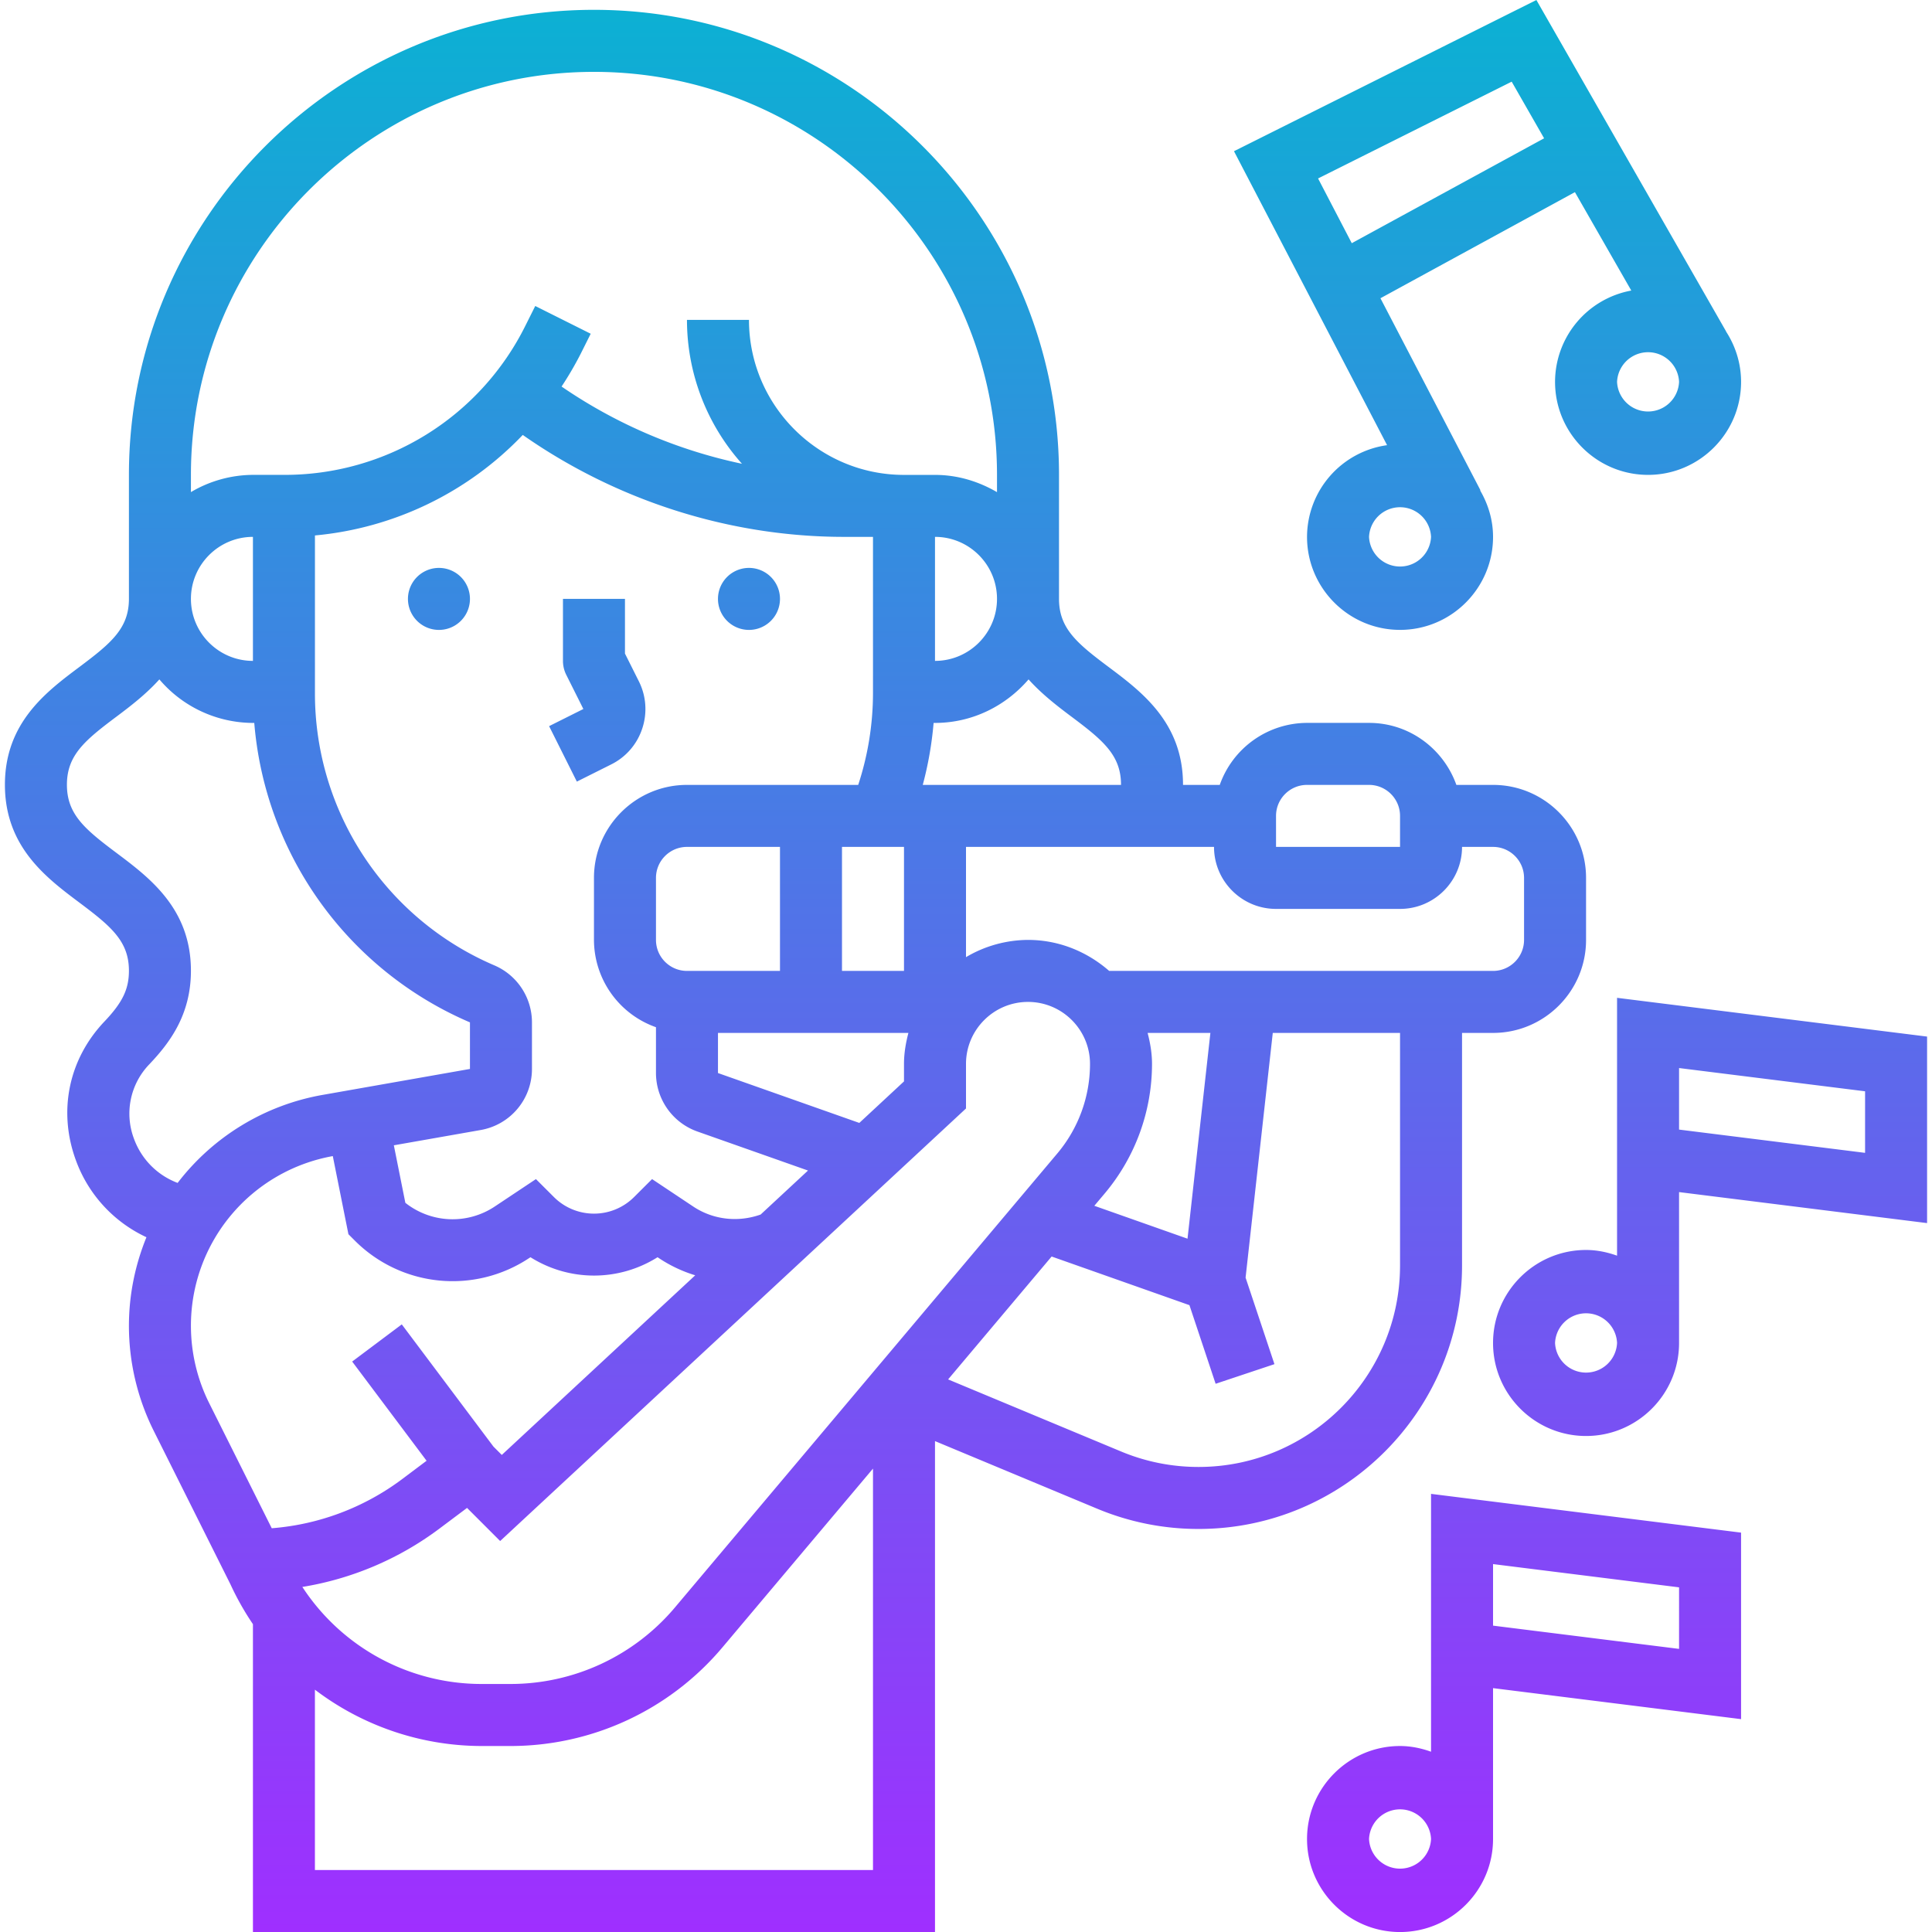<svg xmlns="http://www.w3.org/2000/svg" xmlns:xlink="http://www.w3.org/1999/xlink"  version="1.1" width="512" height="512" x="0" y="0" viewBox="0 0 62 62.317" style="enable-background:new 0 0 512 512" xml:space="preserve"><g><linearGradient id="a" x1="31" x2="31" y1="62.317" y2="0" gradientUnits="userSpaceOnUse"><stop offset="0" stop-color="#9f2fff"/><stop offset="1" stop-color="#0bb1d3"/></linearGradient><path fill="url(#a)" d="M15 19.318a1 1 0 1 1-2 0 1 1 0 0 1 2 0zm9 1a1 1 0 1 0 0-2 1 1 0 0 0 0 2zm-3.444 3.185a1.99 1.99 0 0 0-.108-1.527L20 21.081v-1.764h-2v2c0 .155.036.309.105.447l.553 1.105-1.105.553.895 1.789 1.105-.553a1.98 1.98 0 0 0 1.003-1.155zM38.5 49.317a8.461 8.461 0 0 1-3.27-.654L30 46.483v15.834H8v-9.929a8.98 8.98 0 0 1-.726-1.287L4.799 46.15A7.597 7.597 0 0 1 4 42.767c0-1.009.204-1.974.565-2.86A4.392 4.392 0 0 1 2.28 37.4c-.568-1.575-.221-3.239.929-4.45.584-.615.791-1.044.791-1.639 0-.953-.578-1.433-1.6-2.199-1.069-.802-2.4-1.8-2.4-3.8 0-1.999 1.331-2.996 2.4-3.797C3.422 20.749 4 20.27 4 19.317v-4c0-8.271 6.729-15 15-15s15 6.729 15 15v4c0 .952.578 1.432 1.6 2.197 1.069.801 2.4 1.798 2.4 3.797v.006h1.185a2.996 2.996 0 0 1 2.816-2h2c1.302 0 2.402.839 2.816 2H48c1.654 0 3 1.346 3 3v2c0 1.654-1.346 3-3 3h-1v7.5c0 4.687-3.813 8.5-8.5 8.5zm2.5-22h4v-1c0-.552-.449-1-1-1h-2c-.551 0-1 .448-1 1zm-2 0h-8v3.556a3.959 3.959 0 0 1 2-.556c1.005 0 1.914.385 2.618 1H48c.551 0 1-.448 1-1v-2c0-.552-.449-1-1-1h-1c0 1.103-.897 2-2 2h-4c-1.103 0-2-.897-2-2zm-.117 6h-2.025c.084.322.142.653.142 1a6.495 6.495 0 0 1-1.523 4.175l-.338.401 3.006 1.061zm-4.936 3.886A4.486 4.486 0 0 0 35 34.317c0-1.103-.897-2-2-2s-2 .897-2 2v1.437L15.974 49.706l-1.068-1.068-.906.679a10.079 10.079 0 0 1-4.406 1.87 6.903 6.903 0 0 0 5.791 3.13h.914a6.935 6.935 0 0 0 5.319-2.476zm-9.571 1.972 1.528-1.419-3.569-1.259A2.005 2.005 0 0 1 21 34.611v-1.478a2.996 2.996 0 0 1-2-2.816v-2c0-1.654 1.346-3 3-3h5.523A9.508 9.508 0 0 0 28 22.361v-5.044h-.929c-3.701 0-7.342-1.17-10.368-3.288A10.607 10.607 0 0 1 10 17.271v5.092a9.535 9.535 0 0 0 5.787 8.775A2.001 2.001 0 0 1 17 32.977v1.502c0 .973-.695 1.801-1.654 1.97l-2.801.493.371 1.855a2.455 2.455 0 0 0 2.883.12l1.329-.885.58.579a1.83 1.83 0 0 0 2.586 0l.58-.579 1.328.885c.646.43 1.448.516 2.174.258zM29 34.881v-.563c0-.347.058-.678.142-1H23v1.293l4.559 1.609zm-4-3.564v-4h-3c-.551 0-1 .448-1 1v2c0 .552.449 1 1 1zm4 0v-4h-2v4zm3-12c0-1.103-.897-2-2-2v4c1.103 0 2-.897 2-2zm1.018 2.597c-.734.852-1.807 1.404-3.018 1.404h-.045a11.455 11.455 0 0 1-.35 2H36v-.006c0-.952-.578-1.432-1.6-2.197-.456-.342-.955-.726-1.382-1.201zM6 15.317v.556a3.959 3.959 0 0 1 2-.556h1a8.663 8.663 0 0 0 7.789-4.813l.317-.634 1.789.895-.317.634a10.85 10.85 0 0 1-.623 1.069 16.169 16.169 0 0 0 5.819 2.491A6.962 6.962 0 0 1 22 10.318h2c0 2.757 2.243 5 5 5h1c.732 0 1.409.212 2 .556v-.556c0-7.168-5.832-13-13-13S6 8.149 6 15.317zm2 2c-1.103 0-2 .897-2 2s.897 2 2 2zM5.571 38.155a7.538 7.538 0 0 1 4.683-2.84L15 34.479v-1.502a11.532 11.532 0 0 1-6.957-9.659H8a3.976 3.976 0 0 1-3.018-1.404c-.428.476-.927.859-1.383 1.201C2.578 23.88 2 24.359 2 25.312c0 .954.578 1.434 1.6 2.2 1.069.802 2.4 1.8 2.4 3.799 0 1.415-.678 2.319-1.341 3.017a2.29 2.29 0 0 0-.499 2.395c.247.681.768 1.19 1.411 1.432zm1.017 7.102 2.019 4.037a8.067 8.067 0 0 0 4.194-1.576l.8-.601-2.4-3.2 1.6-1.199 2.957 3.942.269.269 6.239-5.794a4.448 4.448 0 0 1-1.173-.555l-.042-.028a3.845 3.845 0 0 1-4.099 0l-.043.028a4.46 4.46 0 0 1-5.615-.556l-.214-.214-.504-2.52A5.557 5.557 0 0 0 6 42.767c0 .859.203 1.72.588 2.49zM28 60.317V47.37l-4.852 5.761a8.936 8.936 0 0 1-6.849 3.187h-.914a8.91 8.91 0 0 1-5.386-1.817v5.817H28zm17-19.5v-7.5h-4.105l-.877 7.893.931 2.791-1.897.633-.845-2.536-4.445-1.569-3.339 3.964L36 46.817c.796.332 1.638.5 2.5.5 3.584 0 6.5-2.916 6.5-6.5zm1 7.368 10 1.25v6.016l-8-1v4.867c0 1.654-1.346 3-3 3s-3-1.346-3-3 1.346-3 3-3c.352 0 .686.072 1 .184zm2 4.25 6 .75V51.2l-6-.75zm-2 6.882a1.001 1.001 0 0 0-2 0 1.001 1.001 0 0 0 2 0zm6-27.132 10 1.25v6.016l-8-1v4.867c0 1.654-1.346 3-3 3s-3-1.346-3-3 1.346-3 3-3c.352 0 .686.072 1 .184zm2 4.25 6 .75V35.2l-6-.75zm-2 6.882a1.001 1.001 0 0 0-2 0 1.001 1.001 0 0 0 2 0zm3.516-32.63-.003.002c.305.469.487 1.027.487 1.628 0 1.654-1.346 3-3 3s-3-1.346-3-3a3 3 0 0 1 2.459-2.945l-1.818-3.174-6.273 3.422 3.225 6.192-.01.005c.258.443.417.951.417 1.5 0 1.654-1.346 3-3 3s-3-1.346-3-3a2.996 2.996 0 0 1 2.582-2.958l-4.938-9.482L49.398 0zM46 17.317a1.001 1.001 0 0 0-2 0 1.001 1.001 0 0 0 2 0zm3.647-12.856-1.046-1.827-6.245 3.122 1.087 2.088zM54 12.317a1.001 1.001 0 0 0-2 0 1.001 1.001 0 0 0 2 0z" data-original="url(#a)"/></g></svg>